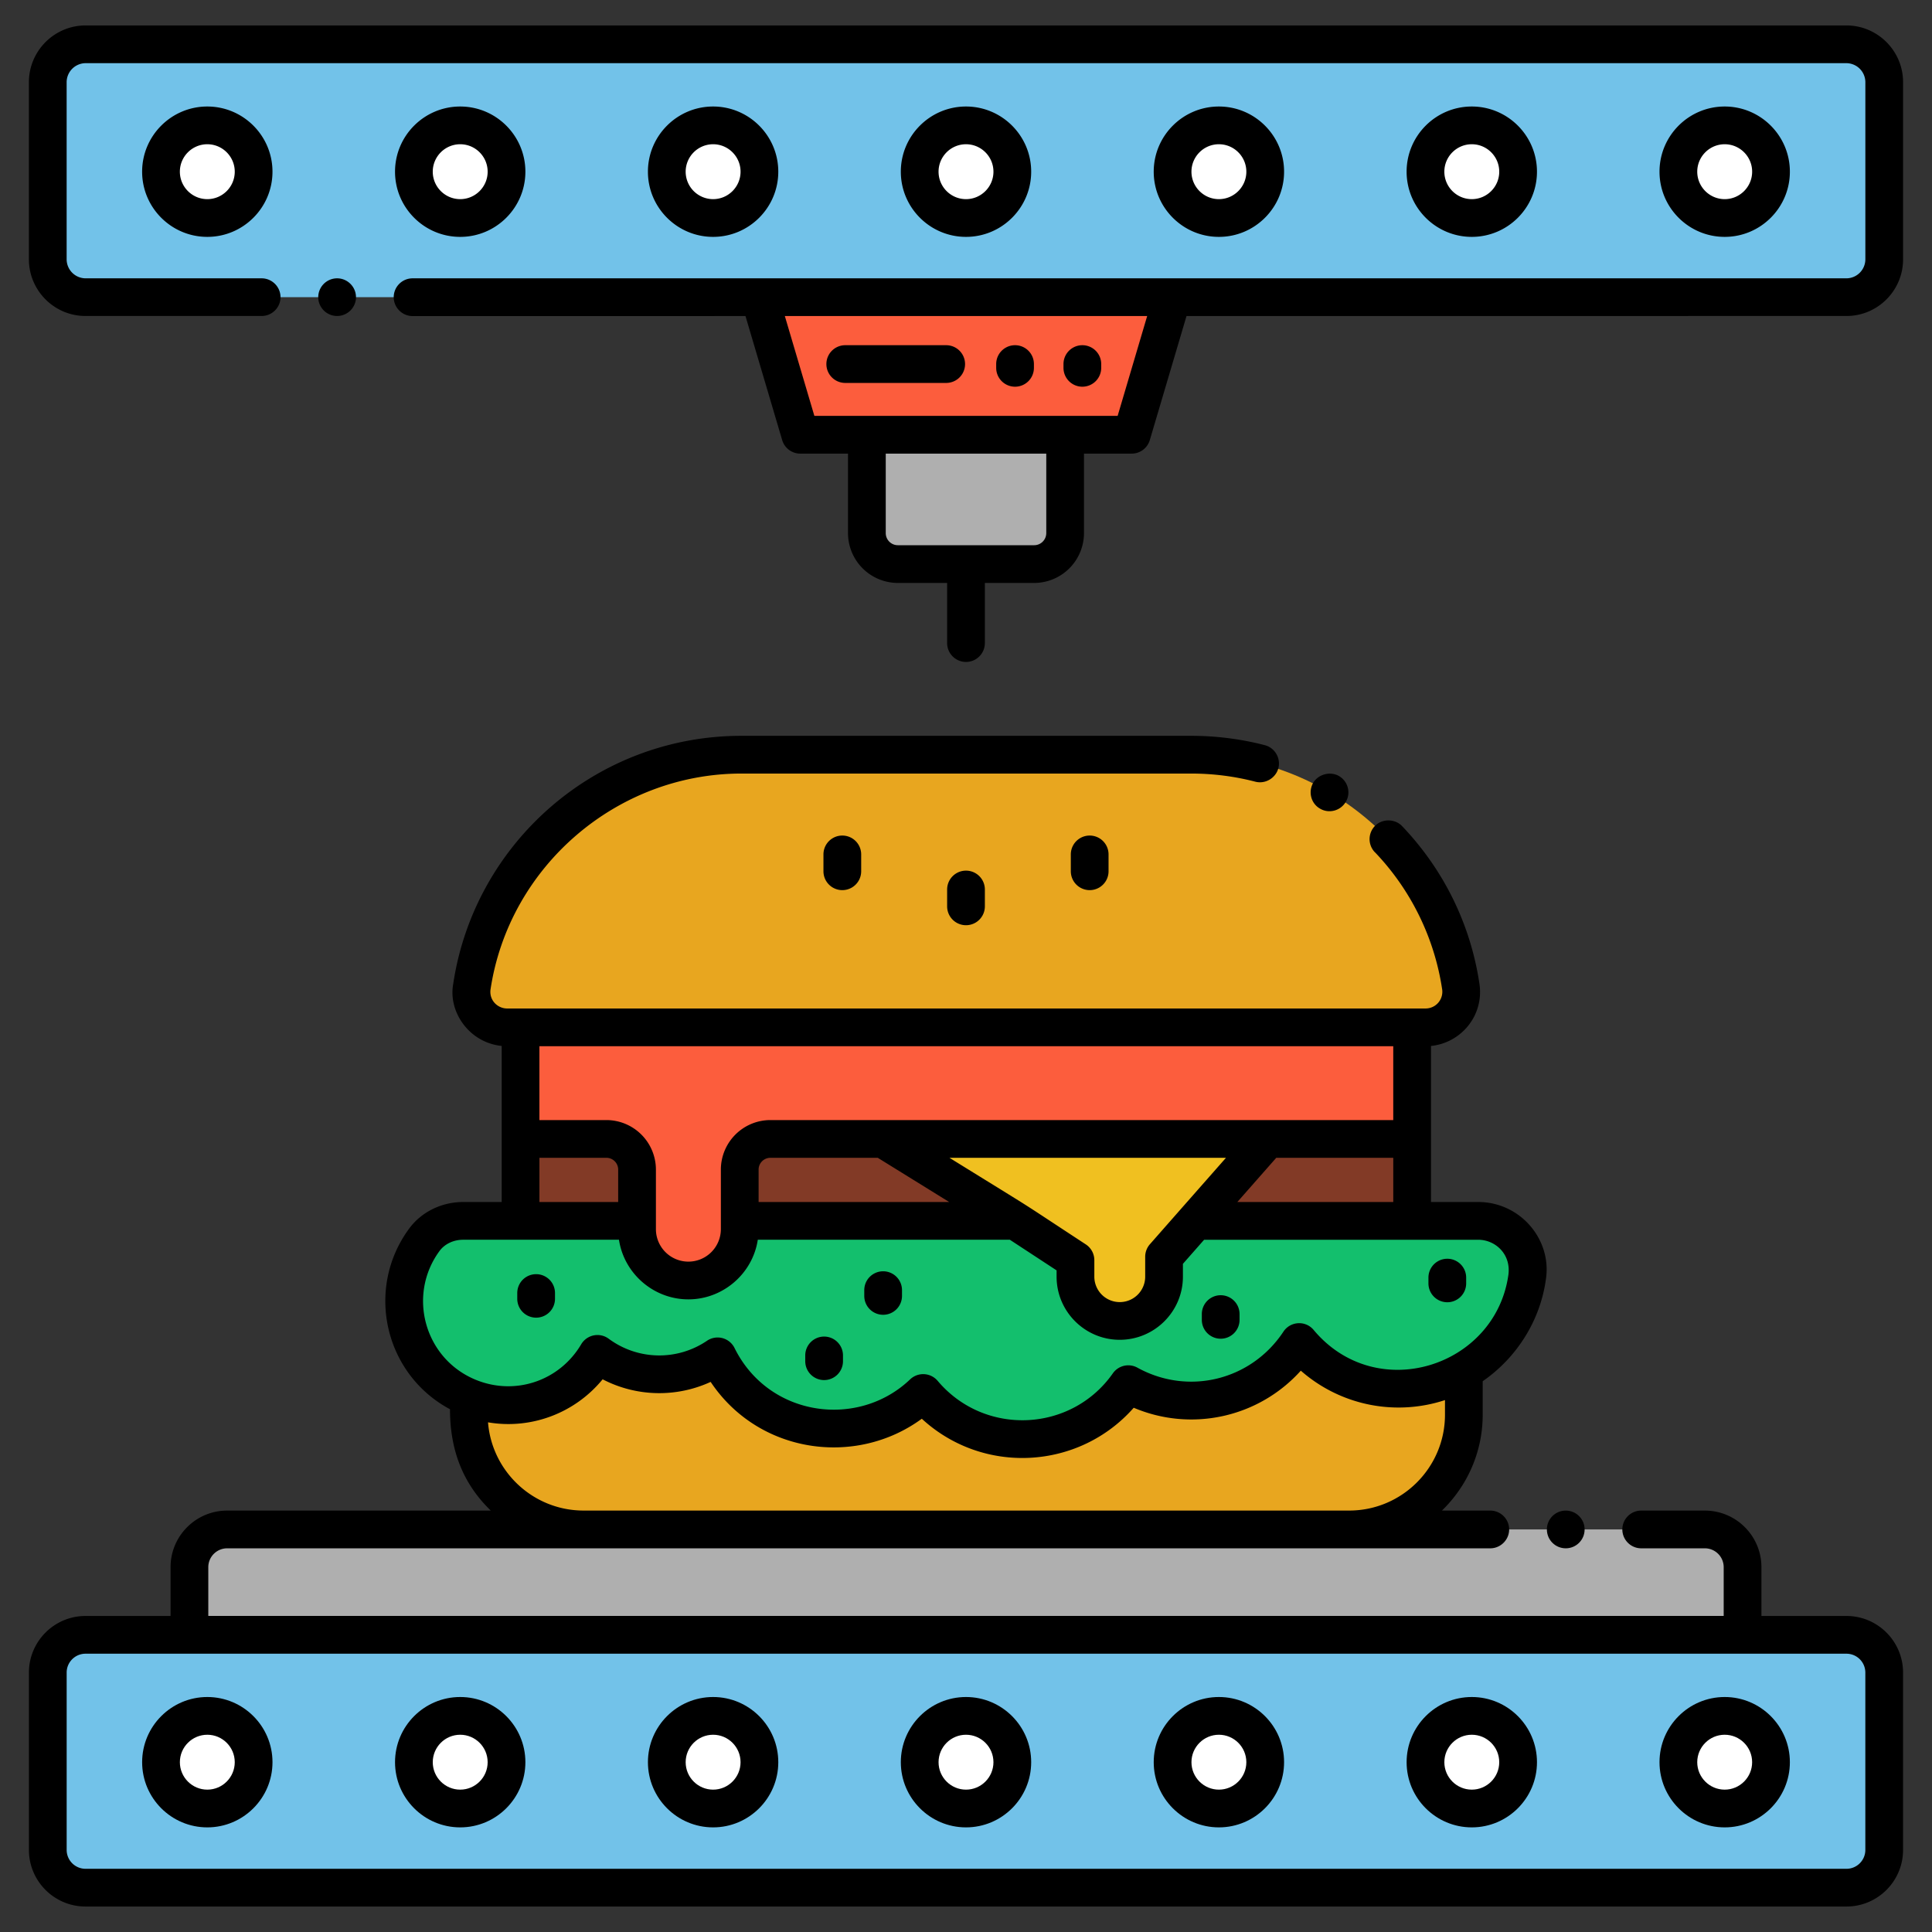 <svg version="1.1" id="Layer_1" xmlns="http://www.w3.org/2000/svg" x="0" y="0" viewBox="0 0 256 256" style="enable-background:new 0 0 256 256" xml:space="preserve">
<rect x="0" y="0" width="256" height="256" fill="#333333" stroke="none"/>
<style>.st0{fill:#fc5d3d}.st1{fill:#afafaf}.st2{fill:#72c2e9}.st3{fill:#fff}.st30{fill:#e8a61f}.st31{fill:#823a26}</style>
<path class="st1" d="M230.902 216.625H25.098v-8.969a5 5 0 0 1 5-5h195.804a5 5 0 0 1 5 5v8.969z"/>
<path class="st2" d="M244.667 250.125H11.333a5 5 0 0 1-5-5v-23.5a5 5 0 0 1 5-5h233.333a5 5 0 0 1 5 5v23.5a4.999 4.999 0 0 1-4.999 5z"/>
<circle class="st3" cx="27.47" cy="233.5" r="6.136"/>
<circle class="st3" cx="60.98" cy="233.5" r="6.136"/>
<circle class="st3" cx="94.49" cy="233.5" r="6.136"/>
<circle class="st3" cx="128" cy="233.5" r="6.136"/>
<circle class="st3" cx="161.51" cy="233.5" r="6.136"/>
<circle class="st3" cx="195.02" cy="233.5" r="6.136"/>
<circle class="st3" cx="228.53" cy="233.5" r="6.136"/>
<path class="st0" d="M149.96 57.607h-43.92l-5.394-18.232h54.708z"/>
<path class="st1" d="M141.135 57.607h-26.27v13.032a4.105 4.105 0 0 0 4.105 4.105h18.061a4.105 4.105 0 0 0 4.105-4.105V57.607z"/>
<path class="st2" d="M244.667 39.375H11.333a5 5 0 0 1-5-5v-23.5a5 5 0 0 1 5-5h233.333a5 5 0 0 1 5 5v23.5a4.999 4.999 0 0 1-4.999 5z"/>
<circle class="st3" cx="60.98" cy="22.75" r="6.136"/>
<circle class="st3" cx="94.49" cy="22.75" r="6.136"/>
<circle class="st3" cx="128" cy="22.75" r="6.136"/>
<circle class="st3" cx="161.51" cy="22.75" r="6.136"/>
<circle class="st3" cx="195.02" cy="22.75" r="6.136"/>
<circle class="st3" cx="228.53" cy="22.75" r="6.136"/>
<circle class="st3" cx="27.47" cy="22.75" r="6.136"/>
<path class="st30" d="M188.916 136.127H67.174c-2.853 0-5.077-2.534-4.654-5.358C65.11 113.362 80.114 100 98.252 100h59.586c18.12 0 33.143 13.353 35.733 30.769.422 2.824-1.793 5.358-4.655 5.358z"/>
<path class="st0" d="M187.115 136.127v14.789h-85.034a4.064 4.064 0 0 0-4.063 4.063v7.892c0 3.753-3.05 6.803-6.803 6.803s-6.803-3.05-6.803-6.803v-7.892a4.064 4.064 0 0 0-4.063-4.063H68.976v-14.789h118.139z"/>
<path class="st31" d="M84.412 154.977v6.795H68.976v-10.857H80.35a4.062 4.062 0 0 1 4.062 4.062zM134.557 161.772h-36.54v-6.795a4.062 4.062 0 0 1 4.062-4.062h14.94l17.538 10.857zM187.115 150.915v10.857H158.42l9.562-10.857z"/>
<path d="M202.354 169.223c-.732 5.292-3.941 9.834-8.389 12.433-7.085 4.148-16.365 2.693-21.817-3.829-5.189 7.845-15.173 9.703-22.643 5.583-6.446 9.181-19.9 9.802-27.175 1.164-8.06 7.723-21.939 5.865-27.24-4.851a13.722 13.722 0 0 1-15.924-.328 13.755 13.755 0 0 1-17.041 5.762c-8.436-3.444-11.101-13.784-5.912-20.86 1.192-1.633 3.143-2.524 5.161-2.524h23.037v1.098c0 3.753 3.05 6.803 6.803 6.803s6.803-3.05 6.803-6.803v-1.098h36.54l7.948 5.208v2.185a5.867 5.867 0 0 0 5.865 5.865 5.868 5.868 0 0 0 5.874-5.865v-2.645l4.176-4.748h37.45c4.053-.001 7.122 3.64 6.484 7.45z" style="fill:#13bf6d"/>
<path class="st30" d="M193.965 181.656v5.799c0 8.389-6.784 15.201-15.201 15.201H77.327c-8.398 0-15.201-6.794-15.201-15.201v-2.299a13.756 13.756 0 0 0 17.041-5.762 13.722 13.722 0 0 0 15.924.328c5.302 10.716 19.18 12.574 27.24 4.851 7.284 8.649 20.738 8.005 27.175-1.164 7.469 4.119 17.453 2.261 22.643-5.583 5.451 6.523 14.731 7.977 21.816 3.83z"/>
<path d="m167.982 150.915-9.562 10.857-4.176 4.748v2.645a5.869 5.869 0 0 1-5.874 5.865 5.867 5.867 0 0 1-5.865-5.865v-2.185l-7.948-5.208-17.538-10.857h50.963z" style="fill:#f0c020"/>
<path d="M27.47 242.137c4.762 0 8.636-3.874 8.636-8.637s-3.874-8.637-8.636-8.637-8.636 3.874-8.636 8.637 3.874 8.637 8.636 8.637zm0-12.274c2.005 0 3.636 1.632 3.636 3.637s-1.631 3.637-3.636 3.637-3.636-1.632-3.636-3.637 1.631-3.637 3.636-3.637zM60.98 242.137c4.762 0 8.636-3.874 8.636-8.637s-3.874-8.637-8.636-8.637-8.637 3.874-8.637 8.637 3.875 8.637 8.637 8.637zm0-12.274c2.005 0 3.636 1.632 3.636 3.637s-1.631 3.637-3.636 3.637-3.637-1.632-3.637-3.637 1.632-3.637 3.637-3.637zM94.49 242.137c4.762 0 8.637-3.874 8.637-8.637s-3.875-8.637-8.637-8.637-8.636 3.874-8.636 8.637 3.874 8.637 8.636 8.637zm0-12.274c2.005 0 3.637 1.632 3.637 3.637s-1.631 3.637-3.637 3.637c-2.005 0-3.636-1.632-3.636-3.637s1.631-3.637 3.636-3.637zM128 242.137c4.763 0 8.637-3.874 8.637-8.637s-3.874-8.637-8.637-8.637c-4.762 0-8.636 3.874-8.636 8.637s3.874 8.637 8.636 8.637zm0-12.274c2.005 0 3.637 1.632 3.637 3.637s-1.632 3.637-3.637 3.637-3.636-1.632-3.636-3.637 1.631-3.637 3.636-3.637zM161.51 242.137c4.763 0 8.637-3.874 8.637-8.637s-3.874-8.637-8.637-8.637c-4.762 0-8.636 3.874-8.636 8.637s3.874 8.637 8.636 8.637zm0-12.274c2.005 0 3.637 1.632 3.637 3.637s-1.632 3.637-3.637 3.637-3.636-1.632-3.636-3.637 1.631-3.637 3.636-3.637zM195.021 242.137c4.762 0 8.636-3.874 8.636-8.637s-3.874-8.637-8.636-8.637c-4.763 0-8.637 3.874-8.637 8.637s3.874 8.637 8.637 8.637zm0-12.274c2.005 0 3.636 1.632 3.636 3.637s-1.631 3.637-3.636 3.637-3.637-1.632-3.637-3.637 1.632-3.637 3.637-3.637zM228.53 242.137c4.763 0 8.637-3.874 8.637-8.637s-3.874-8.637-8.637-8.637-8.637 3.874-8.637 8.637 3.875 8.637 8.637 8.637zm0-12.274c2.005 0 3.637 1.632 3.637 3.637s-1.632 3.637-3.637 3.637-3.637-1.632-3.637-3.637 1.632-3.637 3.637-3.637z"/>
<circle cx="207.47" cy="202.66" r="2.5"/>
<path d="M22.6 207.66v6.465H11.333c-4.136 0-7.5 3.364-7.5 7.5v23.5c0 4.136 3.364 7.5 7.5 7.5h233.333c4.136 0 7.5-3.364 7.5-7.5v-23.5c0-4.136-3.364-7.5-7.5-7.5h-11.268v-6.465c0-4.141-3.359-7.5-7.5-7.5h-8.43a2.5 2.5 0 0 0-2.5 2.5c0 1.37 1.12 2.5 2.5 2.5h8.43a2.5 2.5 0 0 1 2.5 2.5v6.46H27.6v-6.46a2.5 2.5 0 0 1 2.5-2.5h167.37c1.37 0 2.5-1.13 2.5-2.5 0-1.38-1.13-2.5-2.5-2.5h-6.409c3.326-3.22 5.404-7.721 5.404-12.705v-4.437c4.517-3.118 7.605-8.031 8.36-13.419.869-5.327-3.376-10.327-8.955-10.327h-6.256v-20.679c3.935-.388 7.026-3.972 6.426-8.194-1.17-7.89-4.721-15.14-10.26-20.939-.921-.97-2.57-1-3.53-.08a2.503 2.503 0 0 0-.08 3.54h.01a33.478 33.478 0 0 1 8.92 18.22 2.218 2.218 0 0 1-2.18 2.49H67.17c-1.2-.01-2.336-1.038-2.18-2.47 2.43-16.341 16.73-28.66 33.26-28.66h59.59c2.87 0 5.729.359 8.5 1.08 1.32.34 2.7-.48 3.05-1.79.34-1.33-.46-2.7-1.79-3.05-3.17-.82-6.46-1.24-9.76-1.24H98.25c-19.4 0-35.432 14.302-38.2 32.899-.673 3.697 2.136 7.76 6.426 8.192v20.681h-5.101c-2.874 0-5.558 1.327-7.177 3.545-5.823 7.941-3.288 19.251 5.428 23.914 0 5.666 1.871 10.009 5.404 13.429H30.1c-4.14 0-7.5 3.36-7.5 7.5zm224.567 13.965v23.5c0 1.379-1.121 2.5-2.5 2.5H11.333a2.503 2.503 0 0 1-2.5-2.5v-23.5c0-1.379 1.122-2.5 2.5-2.5h233.333a2.502 2.502 0 0 1 2.501 2.5zm-103.292-56.736c-10.339-6.774-5.04-3.409-18.067-11.474h36.64c-4.999 5.681-1.938 2.195-10.081 11.454a2.505 2.505 0 0 0-.623 1.651v2.645a3.369 3.369 0 0 1-6.739 0v-2.186a2.5 2.5 0 0 0-1.13-2.09zm-48.357-2.019a4.308 4.308 0 0 1-4.303 4.303 4.308 4.308 0 0 1-4.303-4.303v-7.892a6.57 6.57 0 0 0-6.562-6.563h-8.875v-9.785h113.139v9.785h-82.533a6.57 6.57 0 0 0-6.563 6.562v7.893zm5-7.891c0-.862.701-1.563 1.563-1.563h14.227l2.199 1.361 7.263 4.496h-25.252v-4.294zm68.593-1.564h15.503v5.857h-20.659l5.156-5.857zm-97.635 0h8.873c.862 0 1.563.701 1.563 1.563v4.294H71.476v-5.857zM58.233 165.77c.685-.938 1.859-1.497 3.142-1.497h20.642c.686 4.524 4.629 7.9 9.198 7.9 4.566 0 8.513-3.387 9.197-7.9h33.399l6.193 4.058v.835c0 4.612 3.753 8.364 8.365 8.364 4.617 0 8.374-3.752 8.374-8.364v-1.701l2.809-3.191h36.317c2.244 0 4.349 1.869 4.007 4.607-1.692 12.251-17.487 17.3-25.811 7.344-1.095-1.308-3.098-1.146-4.003.225-4.269 6.451-12.589 8.503-19.35 4.772a2.5 2.5 0 0 0-3.254.753c-5.506 7.844-17.01 8.362-23.217.99a2.51 2.51 0 0 0-3.642-.195c-6.84 6.553-18.719 5.045-23.27-4.154a2.5 2.5 0 0 0-3.646-.959 11.257 11.257 0 0 1-13.028-.268 2.502 2.502 0 0 0-3.643.735c-2.869 4.854-8.734 6.837-13.944 4.718-6.847-2.797-9.12-11.228-4.835-17.072zm6.432 22.695c5.635.968 11.464-1.158 15.187-5.7a16.283 16.283 0 0 0 14.313.344c6.359 9.524 19.234 11.298 27.979 4.881 8.141 7.506 20.836 6.773 28.081-1.456a19.512 19.512 0 0 0 22.14-4.913 19.634 19.634 0 0 0 19.102 3.898v1.937c0 7.004-5.697 12.701-12.701 12.701H77.327c-6.664-.001-12.145-5.159-12.662-11.692zM60.98 31.387c4.762 0 8.636-3.874 8.636-8.637s-3.874-8.637-8.636-8.637-8.637 3.874-8.637 8.637 3.875 8.637 8.637 8.637zm0-12.274c2.005 0 3.636 1.632 3.636 3.637s-1.631 3.637-3.636 3.637-3.637-1.632-3.637-3.637 1.632-3.637 3.637-3.637zM103.126 22.75c0-4.763-3.875-8.637-8.637-8.637s-8.636 3.874-8.636 8.637 3.874 8.637 8.636 8.637 8.637-3.874 8.637-8.637zm-12.272 0a3.64 3.64 0 0 1 3.636-3.637c2.005 0 3.637 1.632 3.637 3.637s-1.631 3.637-3.637 3.637a3.64 3.64 0 0 1-3.636-3.637zM136.637 22.75c0-4.763-3.874-8.637-8.637-8.637-4.762 0-8.636 3.874-8.636 8.637s3.874 8.637 8.636 8.637c4.763 0 8.637-3.874 8.637-8.637zm-12.273 0c0-2.005 1.631-3.637 3.636-3.637s3.637 1.632 3.637 3.637-1.632 3.637-3.637 3.637-3.636-1.632-3.636-3.637zM161.51 31.387c4.763 0 8.637-3.874 8.637-8.637s-3.874-8.637-8.637-8.637c-4.762 0-8.636 3.874-8.636 8.637s3.874 8.637 8.636 8.637zm0-12.274c2.005 0 3.637 1.632 3.637 3.637s-1.632 3.637-3.637 3.637-3.636-1.632-3.636-3.637 1.631-3.637 3.636-3.637zM203.656 22.75c0-4.763-3.874-8.637-8.636-8.637-4.763 0-8.637 3.874-8.637 8.637s3.874 8.637 8.637 8.637c4.762 0 8.636-3.874 8.636-8.637zm-12.272 0c0-2.005 1.632-3.637 3.637-3.637s3.636 1.632 3.636 3.637-1.631 3.637-3.636 3.637-3.637-1.632-3.637-3.637zM237.167 22.75c0-4.763-3.874-8.637-8.637-8.637s-8.637 3.874-8.637 8.637 3.874 8.637 8.637 8.637 8.637-3.874 8.637-8.637zm-12.273 0c0-2.005 1.632-3.637 3.637-3.637s3.637 1.632 3.637 3.637-1.632 3.637-3.637 3.637-3.637-1.632-3.637-3.637zM47.17 39.38c0-1.38-1.13-2.5-2.5-2.5a2.5 2.5 0 0 0-2.5 2.5c0 1.37 1.12 2.49 2.5 2.49 1.37 0 2.5-1.12 2.5-2.49z"/>
<path d="M244.67 3.37H11.33c-4.13.01-7.49 3.37-7.5 7.51v23.5c.01 4.13 3.37 7.49 7.5 7.49h23.34c1.37 0 2.5-1.12 2.5-2.49 0-1.38-1.13-2.5-2.5-2.5H11.33a2.527 2.527 0 0 1-2.5-2.5v-23.5a2.53 2.53 0 0 1 2.5-2.51h233.34a2.53 2.53 0 0 1 2.5 2.51v23.5a2.527 2.527 0 0 1-2.5 2.5h-190a2.5 2.5 0 0 0-2.5 2.5c0 1.37 1.12 2.5 2.5 2.5l44.11-.002 4.863 16.438a2.499 2.499 0 0 0 2.397 1.791h6.325v10.532a6.611 6.611 0 0 0 6.604 6.604h6.53v7.967a2.5 2.5 0 1 0 5 0v-7.967h6.53a6.611 6.611 0 0 0 6.604-6.604V60.106h6.325a2.5 2.5 0 0 0 2.397-1.791l4.864-16.441 87.449-.004c4.13 0 7.49-3.36 7.5-7.49v-23.5c-.008-4.14-3.368-7.5-7.498-7.51zM138.635 70.639c0 .885-.72 1.604-1.604 1.604H118.97c-.885 0-1.604-.72-1.604-1.604V60.106h21.27v10.533zm13.372-28.764-3.914 13.231h-40.185l-3.914-13.229 48.013-.002z"/>
<path d="M134.5 51.241a2.5 2.5 0 0 0 2.5-2.5v-.5a2.5 2.5 0 1 0-5 0v.5a2.5 2.5 0 0 0 2.5 2.5zM143.417 51.241a2.5 2.5 0 0 0 2.5-2.5v-.5a2.5 2.5 0 1 0-5 0v.5a2.5 2.5 0 0 0 2.5 2.5zM112 50.741h13.375a2.5 2.5 0 1 0 0-5H112a2.5 2.5 0 1 0 0 5zM18.833 22.75c0 4.763 3.874 8.637 8.636 8.637s8.636-3.874 8.636-8.637-3.874-8.637-8.636-8.637-8.636 3.874-8.636 8.637zm12.273 0c0 2.005-1.631 3.637-3.636 3.637s-3.636-1.632-3.636-3.637 1.631-3.637 3.636-3.637 3.636 1.632 3.636 3.637zM125.5 117.864v2.232a2.5 2.5 0 1 0 5 0v-2.232a2.5 2.5 0 1 0-5 0zM109.111 113.215v2.232a2.5 2.5 0 1 0 5 0v-2.232a2.5 2.5 0 1 0-5 0zM141.889 113.215v2.232a2.5 2.5 0 1 0 5 0v-2.232a2.5 2.5 0 1 0-5 0zM71.04 174.597a2.5 2.5 0 0 0 2.5-2.5v-.763a2.5 2.5 0 1 0-5 0v.763a2.5 2.5 0 0 0 2.5 2.5zM161.748 177.387a2.5 2.5 0 0 0 2.5-2.5v-.763a2.5 2.5 0 1 0-5 0v.763a2.5 2.5 0 0 0 2.5 2.5zM109.2 182.867a2.5 2.5 0 0 0 2.5-2.5v-.764a2.5 2.5 0 1 0-5 0v.764a2.5 2.5 0 0 0 2.5 2.5zM191.775 172.555a2.5 2.5 0 0 0 2.5-2.5v-.764a2.5 2.5 0 1 0-5 0v.764a2.5 2.5 0 0 0 2.5 2.5zM117.02 174.216a2.5 2.5 0 0 0 2.5-2.5v-.764a2.5 2.5 0 1 0-5 0v.764a2.5 2.5 0 0 0 2.5 2.5zM174.899 107.14c1.166.705 2.714.313 3.42-.88.712-1.191.303-2.715-.88-3.42-1.149-.68-2.75-.26-3.43.88-.715 1.257-.253 2.769.89 3.42z"/>
</svg>
